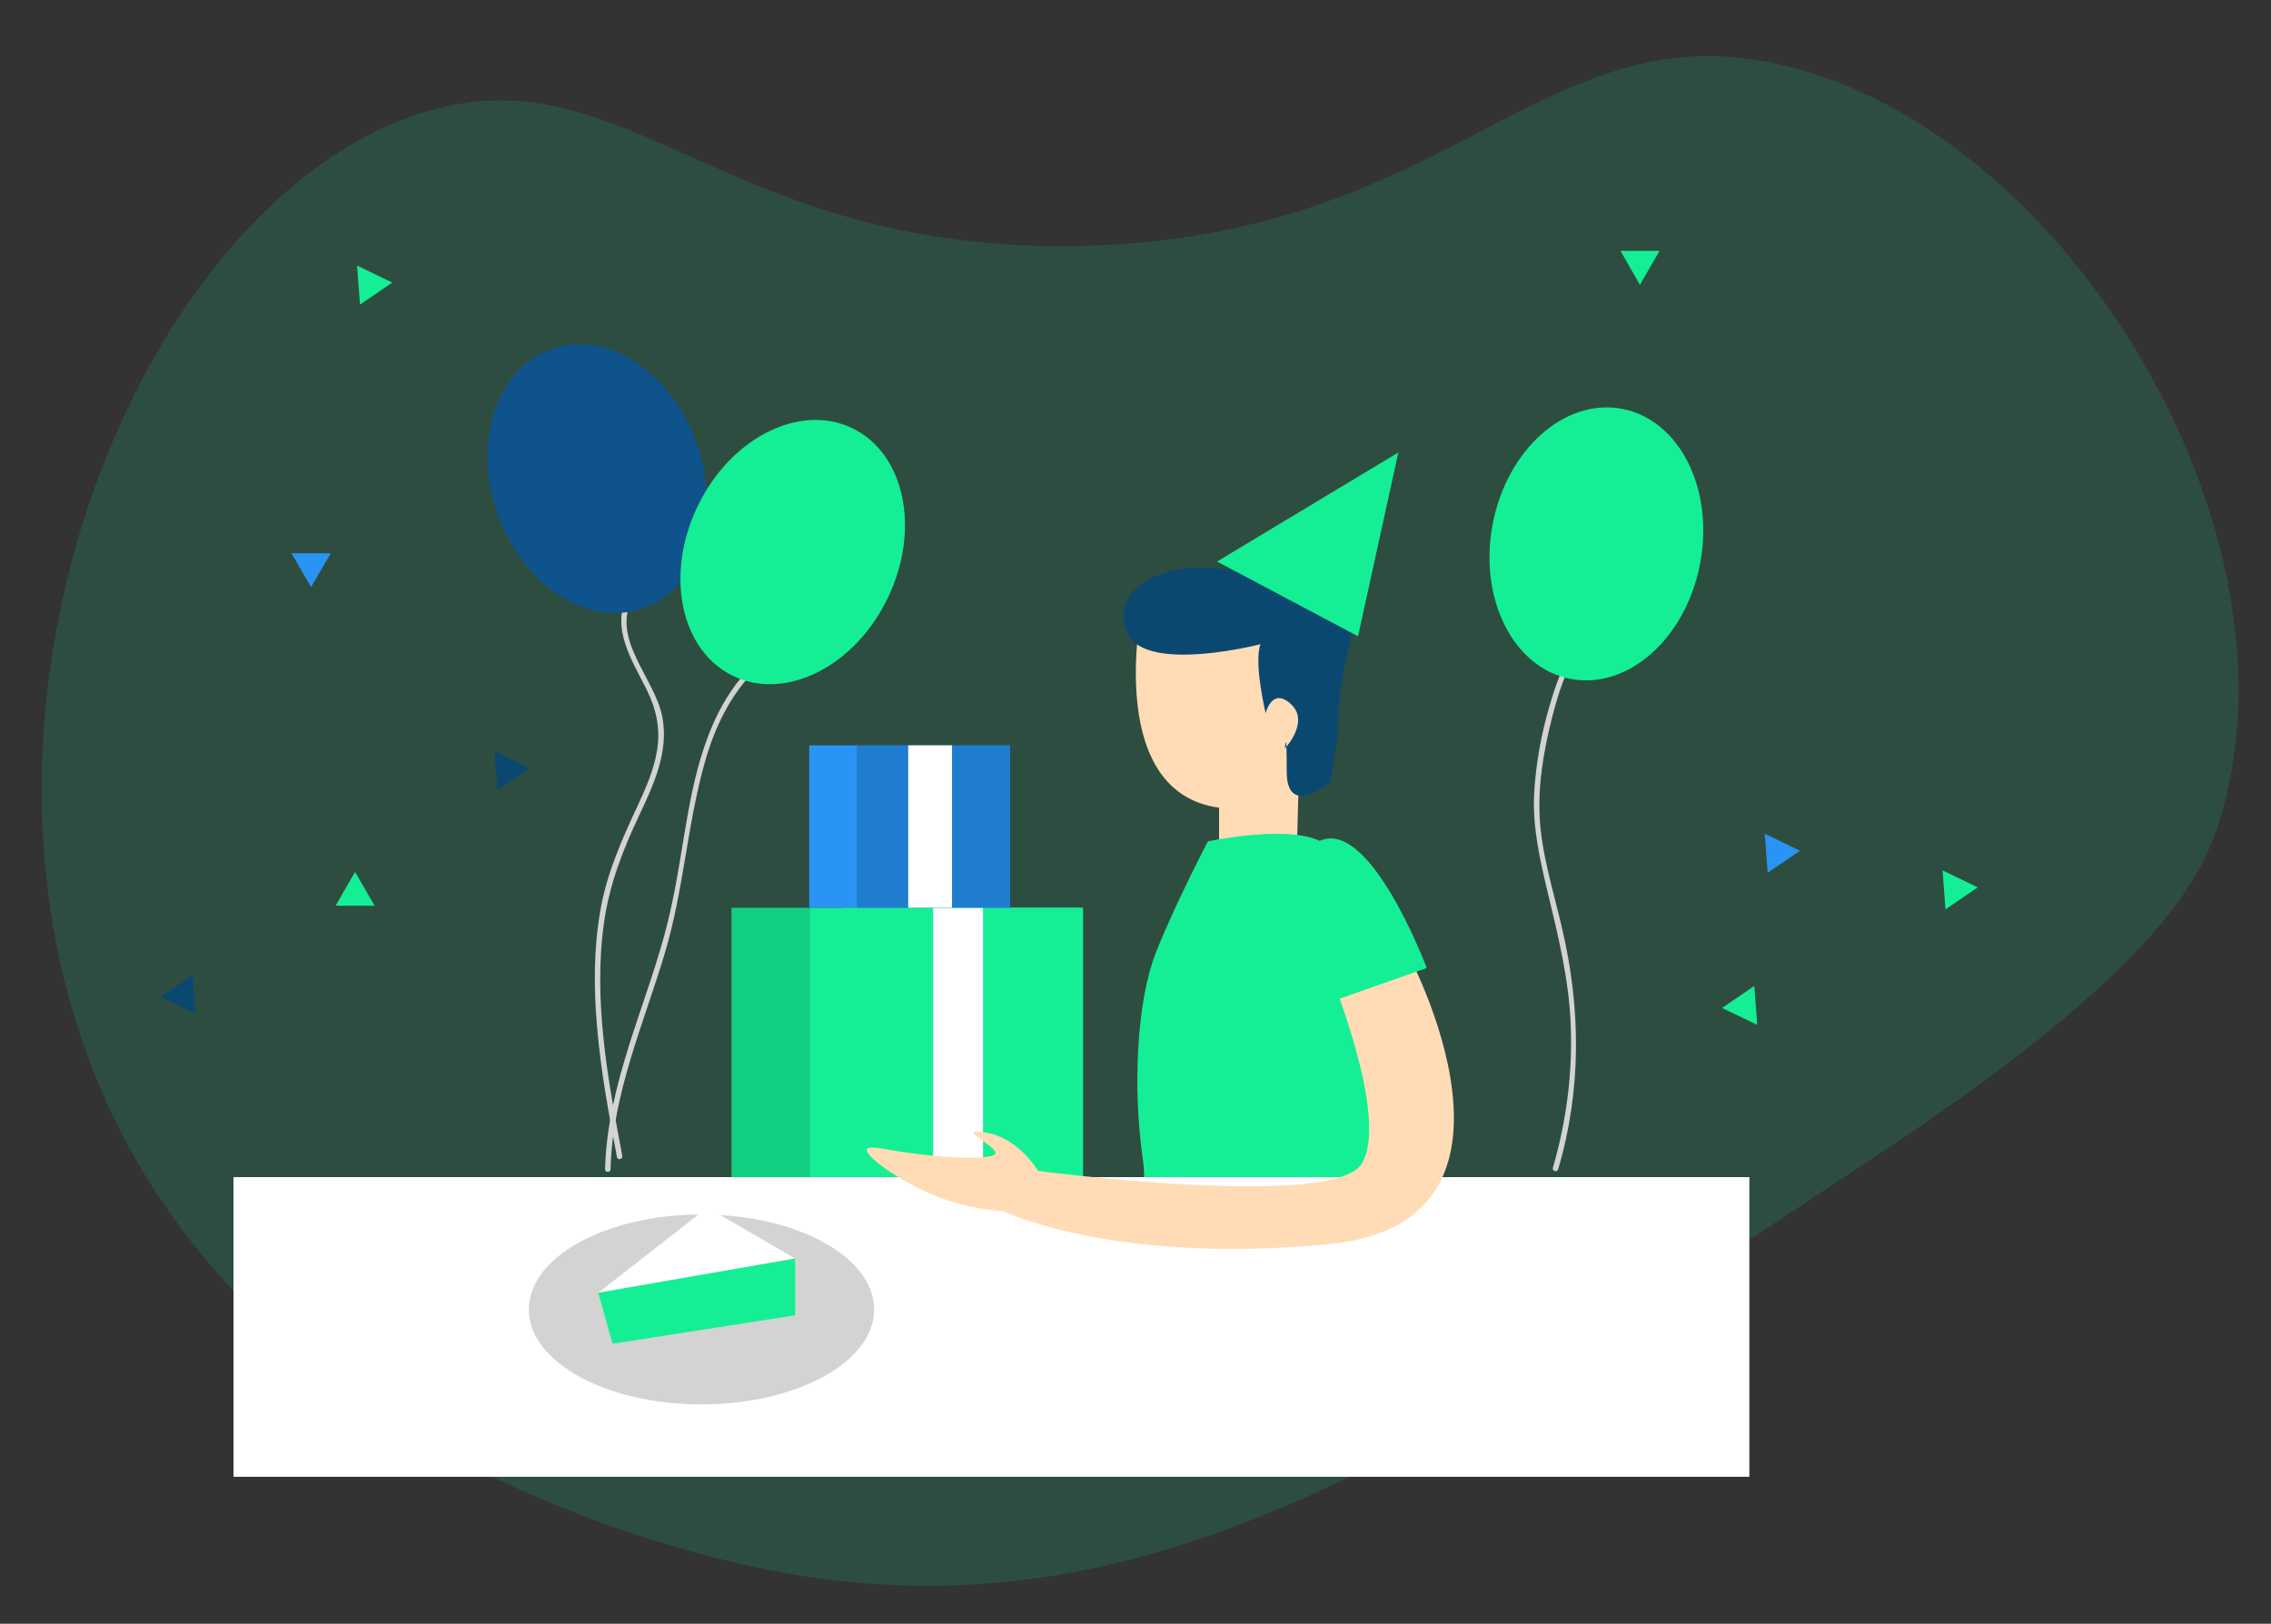 <?xml version="1.0" encoding="utf-8"?>
<svg viewBox="0 0 1239 886" xmlns="http://www.w3.org/2000/svg">
  <rect x="0" y="0" width="1239" height="886" fill="#333333" stroke="none"/>
  <defs>
    <style>
		tspan { white-space:pre }
		.shp0 { opacity: 0.141;fill: #14ef95 } 
		.shp1 { fill: #14ef95 } 
		.shp2 { fill: #0b4870 } 
		.shp3 { fill: #2a94f4 } 
		.shp4 { fill: #ffffff } 
		.shp5 { opacity: 0.349;fill: #0e538c } 
		.shp6 { opacity: 0.129;fill: #000000 } 
		.shp7 { fill: #ffdcb6 } 
		.shp8 { fill: #d3d3d3 } 
		.shp9 { fill: #0e538c } 
	</style>
  </defs>
  <g id="Wall" transform="matrix(1, 0, 0, 1, 0, 7.105427357601002e-15)">
    <path id="Layer" class="shp0" d="M439.4 860.2C412.7 856.2 133.3 810.1 47.4 575.2C-27.6 370.1 78.9 114.3 225.4 63.2C339.9 23.3 392.5 138.5 589.4 134.2C794.2 129.8 841.5 3 975.4 36.2C1129.8 74.5 1258.6 290.6 1211.4 446.2C1201.5 478.9 1177.8 528.7 1024.4 630.2C780.3 791.8 633.2 889.1 439.4 860.2Z"/>
    <path id="Layer" class="shp1" d="M193.7 475.8L183.1 494.2L204.4 494.2L193.7 475.8Z"/>
    <path id="Layer" class="shp2" d="M105.1 532L87.5 544L106.7 553.2L105.1 532Z"/>
    <path id="Layer" class="shp1" d="M957.1 538L939.5 550L958.7 559.2L957.1 538Z"/>
    <path id="Layer" class="shp1" d="M1061.4 496.2L1079 484.2L1059.8 474.9L1061.4 496.2Z"/>
    <path id="Layer" class="shp3" d="M964.4 476.2L982 464.2L962.8 454.9L964.4 476.2Z"/>
    <path id="Layer" class="shp1" d="M196.4 166.2L214 154.2L194.8 144.9L196.4 166.2Z"/>
    <path id="Layer" class="shp2" d="M271.4 431.2L289 419.2L269.8 409.9L271.4 431.2Z"/>
    <path id="Layer" class="shp3" d="M159.1 301.9L169.7 320.4L180.4 301.9L159.1 301.9Z"/>
    <path id="Layer" class="shp1" d="M884.1 136.9L894.7 155.4L905.4 136.9L884.1 136.9Z"/>
  </g>
  <g id="Gifts" transform="matrix(1, 0, 0, 1, 0, 7.105427357601002e-15)">
    <path id="Layer" class="shp1" d="M399.1 495.3L589.9 495.3L589.9 643.4L399.1 643.4L399.1 495.3Z"/>
    <path id="Layer" class="shp1" d="M460.3 495.3L590.9 495.3L590.9 643.4L460.3 643.4L460.3 495.3Z"/>
    <path id="Layer" class="shp4" d="M509.1 495.3L536.3 495.3L536.3 643.4L509.1 643.4L509.1 495.3Z"/>
    <path id="Layer" class="shp3" d="M441.5 406.7L551.1 406.7L551.1 495.3L441.5 495.3L441.5 406.7Z"/>
    <path id="Layer" class="shp5" d="M467.4 406.7L551.5 406.7L551.5 495.3L467.4 495.3L467.4 406.7Z"/>
    <path id="Layer" class="shp4" d="M495.5 406.7L519.4 406.7L519.4 495.3L495.5 495.3L495.5 406.7Z"/>
    <path id="Layer" class="shp6" d="M399 495L442 495L442 643L399 643L399 495Z"/>
  </g>
  <g id="Person" transform="matrix(1, 0, 0, 1, 0, 7.105427357601002e-15)">
    <path id="Layer" class="shp7" d="M622.5 334.9C622.5 334.9 603.3 432.4 665.1 440.7L665.1 472.8L707.3 472.8L711.1 330.8L622.5 334.8"/>
    <path id="Layer" class="shp2" d="M 687.7 351.5 C 687.7 351.5 626.3 367.4 615.4 346.1 C 604.5 324.8 629.2 310.2 651.7 309.8 C 674.3 309.4 704.3 316.1 704.3 316.1 C 704.3 316.1 716 305.2 726 309.8 C 736 314.4 739.8 323.2 739.8 332.8 C 739.8 342.4 731.184 361.532 729.791 396.209 C 728.967 416.731 733.621 377.676 727.721 414.876 C 721.921 452.076 725.807 426.844 725.807 426.844 C 725.807 426.844 702.008 446.937 702.008 421.037 C 702.008 395.137 701 408.4 701 408.4 C 701 408.4 714.8 393.8 704.3 384.2 C 693.9 374.6 690.5 389.2 690.5 389.2 C 690.5 389.2 683.9 361.5 687.7 351.5 Z"/>
    <path id="Layer" class="shp1" d="M659 459.1C659 459.1 641.3 492.8 630.7 519.6C620.1 546.4 617.9 593.6 623.5 632.6C629.1 671.7 599.5 699 606.8 704.6C614.1 710.2 765.3 741.4 763.1 683.9C760.9 626.4 743.6 584.5 742.4 558.3C741.3 532.1 738.5 467.9 720.1 458.9C701.7 449.9 659 459.1 659 459.1Z"/>
    <path id="Layer" class="shp1" d="M664 306.4L740.9 347.2L762.9 246.9L664 306.4Z"/>
    <g id="Layer">
      <path id="Layer" class="shp4" d="M127.4 642.3L954.4 642.3L954.4 805.8L127.4 805.8L127.4 642.3Z"/>
    </g>
    <path id="Layer" class="shp7" d="M767.5 519.2C767.5 519.2 847.7 667.3 724.8 678.9C601.9 690.5 543.1 658.9 543.1 658.9L566.4 638.9C566.4 638.9 727.4 660.2 742.9 635C758.4 609.8 724.8 528.9 724.8 528.9L767.5 519.2Z"/>
    <path id="Layer" class="shp1" d="M719.6 548.9L778.4 528.2C778.4 528.2 747.4 445.4 719.6 459C691.8 472.6 719.6 548.9 719.6 548.9Z"/>
    <path id="Layer" class="shp7" d="M566.3 638.8C566.3 638.8 556 621.3 538.5 618.1C521 614.9 539.8 623.3 543 628.4C546.2 633.6 512 632.3 483.5 627.1C477.3 626 473.6 625.7 473 627.1C471.4 630.6 490.4 644.2 508.9 651.9C524.5 658.4 538.5 660.3 547.9 660.9C550.2 660.1 555.4 658.1 559.9 652.9C564.9 647.3 566 641.2 566.3 638.8Z"/>
  </g>
  <g id="Cake" transform="matrix(1, 0, 0, 1, 0, 7.105427357601002e-15)">
    <path id="Layer" class="shp8" d="M382.7 766.3C330.61 766.3 288.5 743.15 288.5 714.5C288.5 685.85 330.61 662.7 382.7 662.7C434.79 662.7 476.9 685.85 476.9 714.5C476.9 743.15 434.79 766.3 382.7 766.3Z"/>
    <path id="Layer" class="shp4" d="M326.4 705.4L385.9 658.9L433.8 686.7L326.4 705.4Z"/>
    <path id="Layer" class="shp1" d="M433.8 686.7L433.8 717.7L334.2 733.2L326.4 705.4"/>
  </g>
  <g id="Baloons" transform="matrix(1, 0, 0, 1, 0, 7.105427357601002e-15)">
    <g id="Layer">
      <g id="Layer">
        <path id="Layer" class="shp8" d="M342.4 325C333 342.7 345 360.6 352.8 376.3C358 386.8 360.4 397.6 358.5 409.3C356.8 419.9 352.4 429.9 347.9 439.6C339.1 458.5 330.9 476.8 327.4 497.6C323.9 518.1 323.9 539.1 325.7 559.8C327.7 583.9 332.1 607.7 336.6 631.4C337 633.3 339.9 632.5 339.5 630.6C331.6 589 323.6 546 329.5 503.6C332.5 482.4 339.9 463.5 349 444.3C356.7 428.1 364.7 410.4 361.5 392C357.9 370.6 333.1 349.1 345 326.5C345.9 324.8 343.3 323.3 342.4 325L342.4 325Z"/>
      </g>
    </g>
    <g id="Layer">
      <g id="Layer">
        <path id="Layer" class="shp8" d="M410.1 363.4C385.5 388.3 378.6 423.4 373.1 456.7C370.1 475 367.2 493.3 362.2 511.2C356.7 531.2 349.4 550.6 343.2 570.4C336.3 592.4 330.7 614.8 330.1 638C330.1 639.9 333.1 639.9 333.1 638C334.1 596.8 351.2 558.7 362.8 519.8C373 485.7 374.9 449.9 384.6 415.7C389.9 397 398.3 379.4 412.1 365.5C413.6 364.2 411.4 362 410.1 363.4L410.1 363.4Z"/>
      </g>
    </g>
    <path id="Layer" class="shp9" d="M350.68 331.93C320.64 342.51 285.22 319.43 271.46 280.3C257.69 241.18 270.85 201.01 300.9 190.44C330.95 179.87 366.36 202.95 380.13 242.07C393.89 281.19 380.73 321.36 350.68 331.93Z"/>
    <path id="Layer" class="shp1" d="M484.42 326.14C466.49 363.54 428.78 382.64 400.06 368.87C371.34 355.1 362.62 313.74 380.55 276.34C398.48 238.94 436.19 219.84 464.91 233.61C493.63 247.38 502.35 288.74 484.42 326.14Z"/>
    <g id="Layer">
      <g id="Layer">
        <path id="Layer" class="shp8" d="M863.4 346.4C854.5 357.4 849.4 371.4 845.5 384.8C840.9 400.4 837.9 416.6 837 432.9C836 451.5 840.3 469.8 844.6 487.8C850.2 511 855.8 534 856.9 558C858.1 584.8 854.7 611.5 847.2 637.2C846.7 639.1 849.5 639.8 850.1 638C862.9 594.6 862.5 550.2 852.2 506.4C847.4 485.7 840.5 464.5 839.9 443.2C839.4 427.5 842 411.6 845.6 396.3C849.5 379.9 854.8 361.9 865.6 348.5C866.8 347.1 864.7 344.9 863.4 346.4L863.4 346.4Z"/>
      </g>
    </g>
    <path id="Layer" class="shp1" d="M927.53 307.57C919.76 348.31 888.19 376.42 856.9 370.45C825.61 364.48 806.6 326.72 814.37 285.98C822.15 245.24 853.72 217.13 885.01 223.1C916.3 229.07 935.31 266.83 927.53 307.57Z"/>
  </g>
</svg>